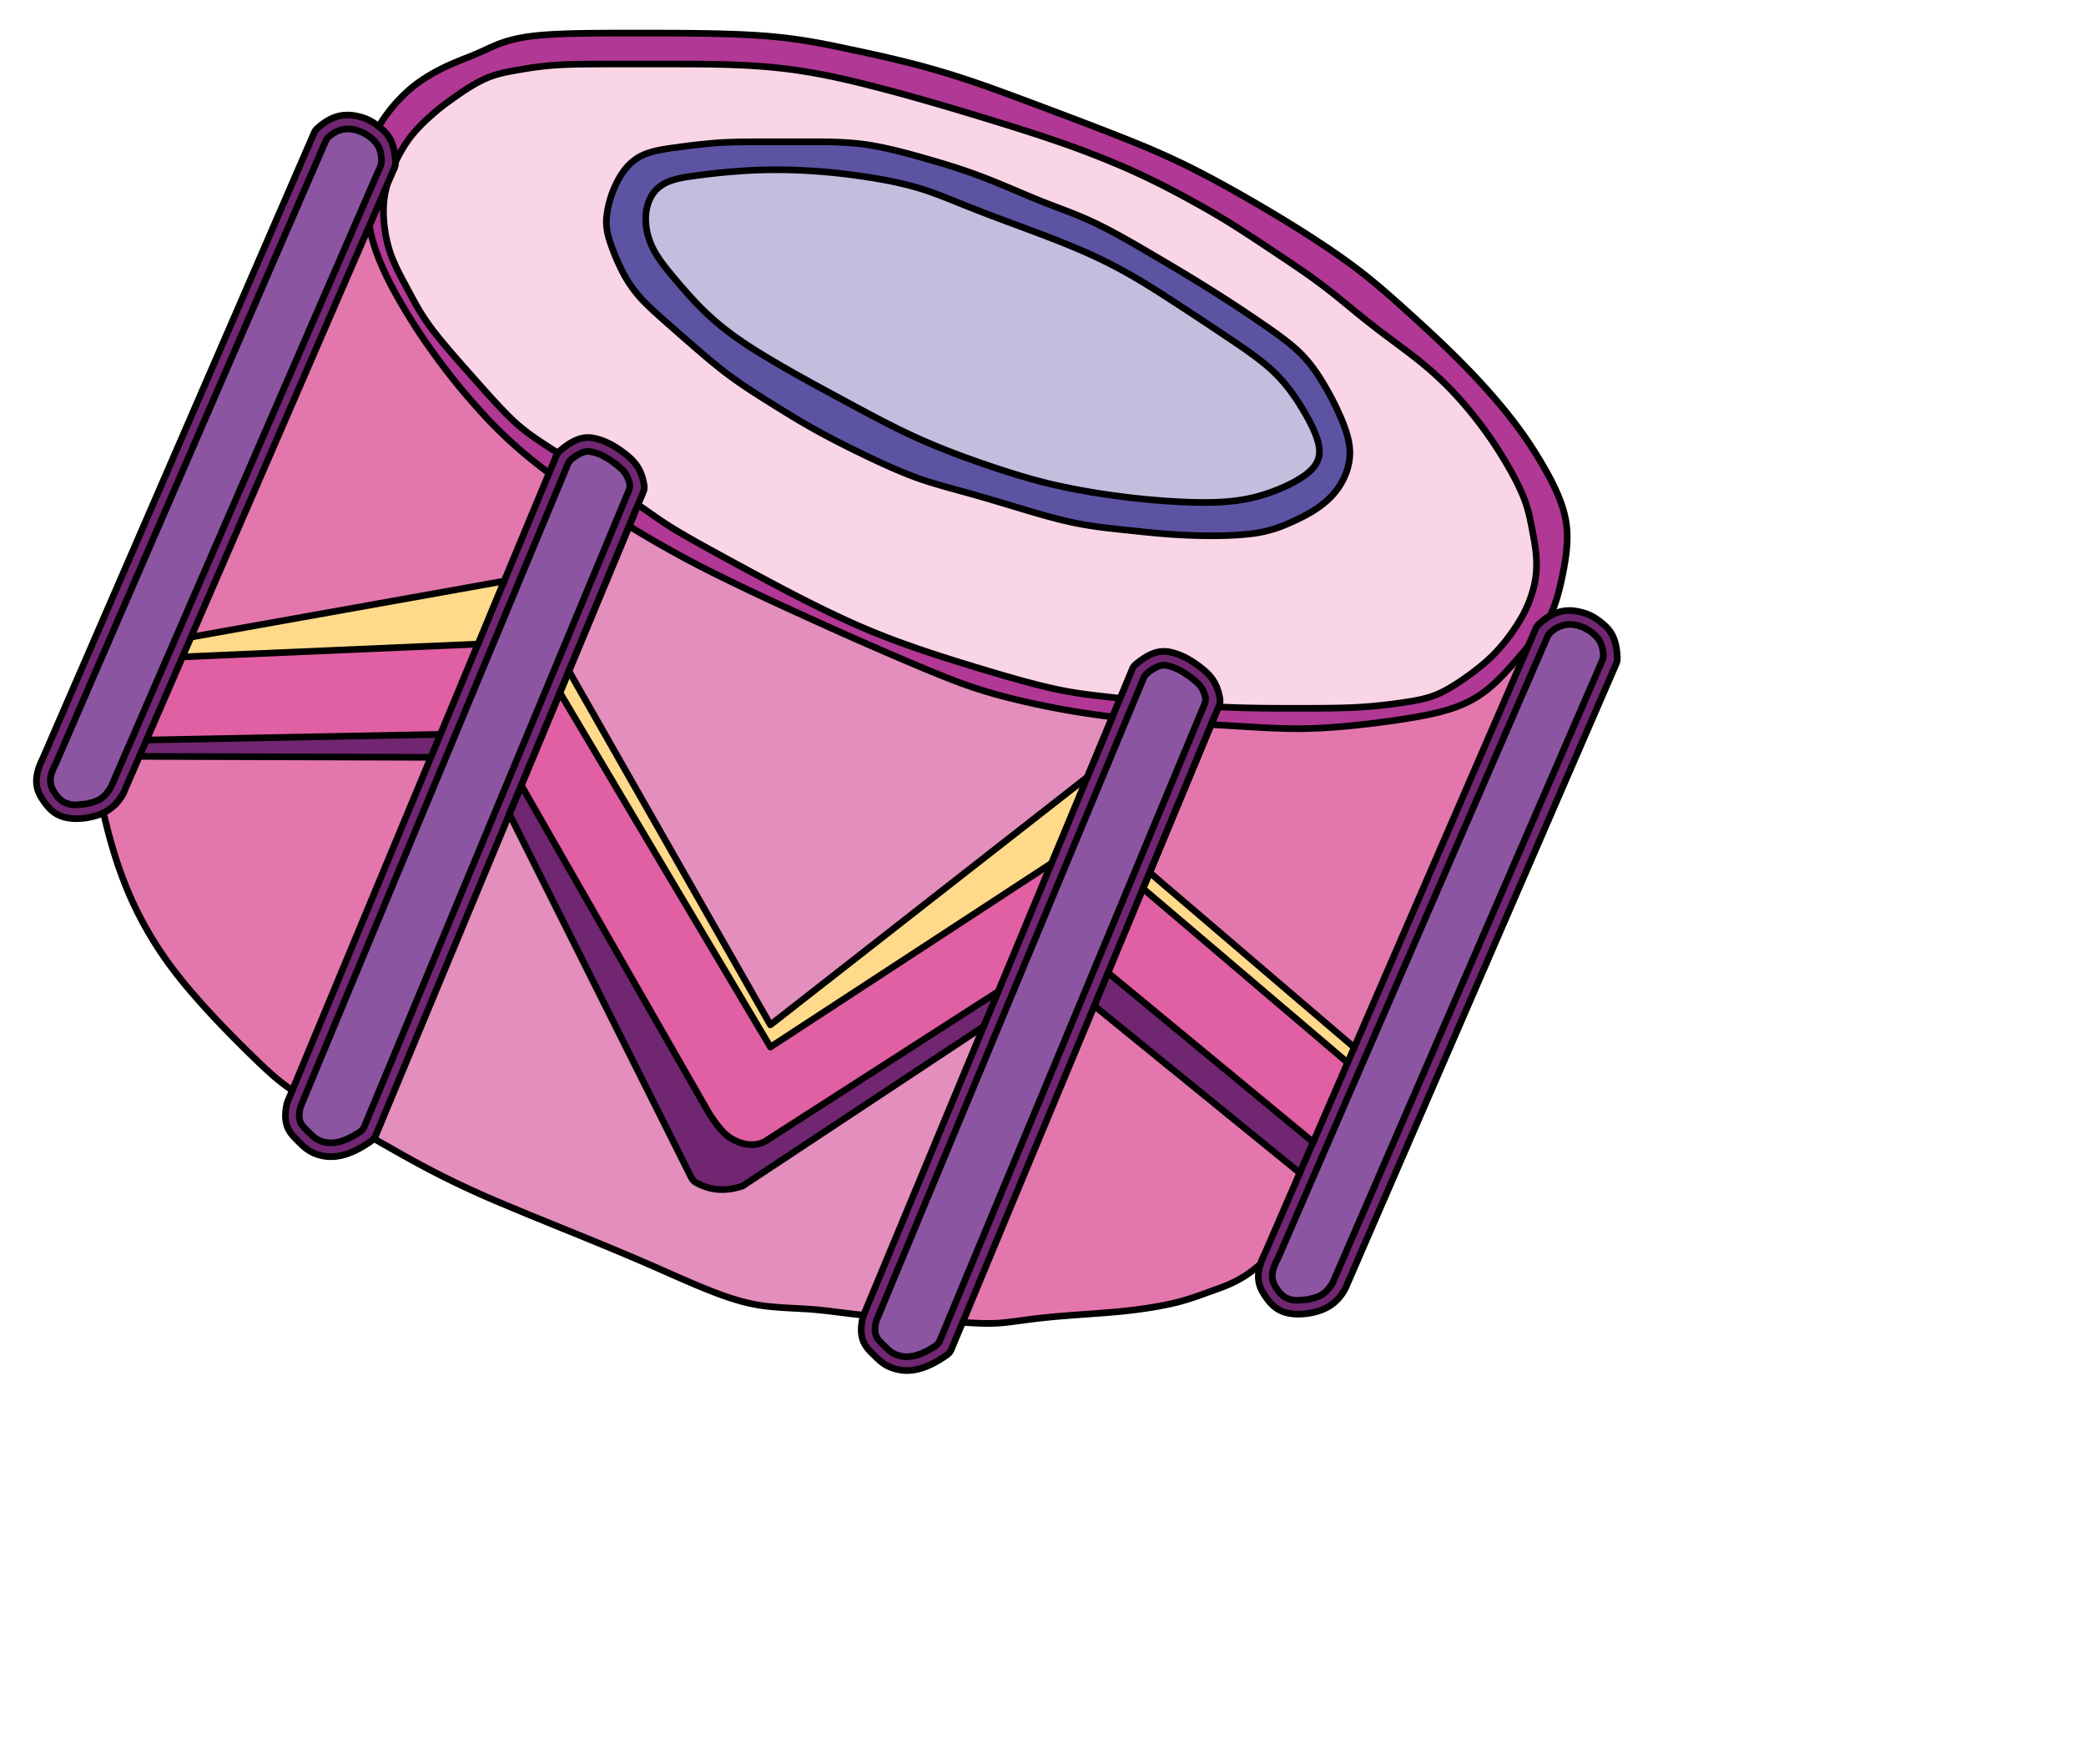 <svg width="123" height="104" viewBox="-1 -1 123 104" xmlns="http://www.w3.org/2000/svg"><path fill="#E476AE" d="M89.1 37.117c-3.416 7.877-6.83 15.762-10.245 23.639h-.007L66.794 50.448c1.208-2.905 2.416-5.817 3.624-8.729h.008c.146.007.278.014.419.028 1.857.104 3.275.217 4.637.217 1.368 0 2.674-.112 4.099-.273 1.417-.167 2.947-.384 4.092-.656 1.145-.273 1.906-.6 2.563-1.04.656-.434 1.201-.978 1.746-1.579.384-.426.768-.872 1.117-1.299z"/><path fill="#FFDA8A" d="M66.794 50.45l12.054 10.307c-.126.3-.259.6-.385.9L66.396 51.392l.398-.943z"/><path fill="#E15FA3" d="M78.463 61.657c-.677 1.564-1.354 3.121-2.032 4.686l-12.095-9.987c.684-1.655 1.377-3.31 2.06-4.965l12.067 10.266z"/><path fill="#C4BDDE" d="M76.794 25.476c.056.656-.273 1.096-.761 1.48-.496.377-1.152.706-1.857.978a9.525 9.525 0 0 1-2.403.6c-.928.112-2.018.112-3.163.056a43.169 43.169 0 0 1-3.604-.328 40.684 40.684 0 0 1-3.764-.656c-1.2-.273-2.297-.6-3.603-1.034-1.313-.44-2.841-.984-4.316-1.64-1.473-.65-2.89-1.418-4.308-2.18-1.418-.768-2.843-1.529-4.149-2.297-1.312-.761-2.514-1.523-3.491-2.347-.985-.817-1.753-1.69-2.403-2.45-.656-.769-1.2-1.425-1.529-2.13-.328-.713-.44-1.474-.328-2.13.112-.657.433-1.202.985-1.53.544-.328 1.305-.433 2.178-.545a39.556 39.556 0 0 1 2.898-.272 30.933 30.933 0 0 1 3.22 0c1.09.056 2.179.16 3.324.328 1.152.16 2.353.384 3.443.706 1.09.328 2.074.768 3.331 1.257 1.25.495 2.78 1.04 4.197 1.585 1.425.544 2.731 1.09 3.988 1.746 1.257.656 2.459 1.417 3.548 2.13 1.09.705 2.074 1.361 3.058 2.018.978.656 1.963 1.313 2.724 2.018.768.712 1.313 1.473 1.801 2.29.496.825.929 1.698.984 2.347z"/><path fill="#702671" d="M76.431 66.343c-.265.607-.53 1.208-.789 1.815l-12.116-9.853c.265-.65.538-1.299.81-1.948l12.095 9.986z"/><path fill="#8C55A2" d="M74.33 73.25c5.3-12.229 10.6-24.457 15.907-36.692a.787.787 0 0 1 .223-.3 1.8 1.8 0 0 1 .608-.356 1.56 1.56 0 0 1 .51-.084c.3 0 .593.084.865.217.266.132.51.307.706.523.104.12.195.252.25.399.091.195.12.405.14.621a.802.802 0 0 1-.07.384c-5.293 12.221-10.586 24.442-15.88 36.656-.19.329-.44.628-.775.79-.147.07-.314.11-.468.153-.09.028-.174.05-.265.063-.056.007-.119.007-.175.015-.16.014-.306.035-.46.027a1.387 1.387 0 0 1-.692-.188 1.642 1.642 0 0 1-.475-.503 1.534 1.534 0 0 1-.216-.426 1.227 1.227 0 0 1-.015-.594 2.36 2.36 0 0 1 .258-.663c0-.007.007-.015.007-.021.01-.008.01-.014.016-.022z"/><path fill="#702671" d="M78.855 60.756c3.415-7.877 6.83-15.762 10.244-23.639.154-.349.307-.698.454-1.047a.847.847 0 0 1 .196-.273c.09-.084.174-.153.258-.223l.23-.168c.056-.035.111-.063.16-.09a2.232 2.232 0 0 1 1.627-.266c.608.112 1.006.335 1.439.691.413.336.859.79.9 2.04a.732.732 0 0 1-.062.349c-5.328 12.283-10.65 24.567-15.978 36.851-.489.894-1.145 1.215-1.802 1.382-.655.16-1.312.16-1.801 0-.49-.167-.817-.488-1.146-.984-.272-.405-.544-.929-.251-1.858a4.46 4.46 0 0 1 .251-.6c.692-1.585 1.376-3.178 2.067-4.763.259-.607.524-1.207.79-1.815.677-1.565 1.354-3.122 2.032-4.686.125-.3.258-.6.384-.901h.008zm11.382-24.198C84.93 48.793 79.63 61.021 74.33 73.25c-.007.008-.007.015-.014.021 0 .007-.007.015-.007.021-.112.21-.217.433-.259.663a1.21 1.21 0 0 0 .015.594c.042.147.126.293.216.426.126.195.28.377.475.503.203.126.448.181.692.188.154.008.3-.014.46-.027.056-.008.12-.008.175-.015.09-.014.175-.034.265-.062.154-.043.322-.084.468-.154.336-.16.587-.46.776-.79a159681.08 159681.08 0 0 0 15.88-36.656.81.81 0 0 0 .07-.384c-.021-.216-.05-.426-.14-.621a1.336 1.336 0 0 0-.25-.398 2.377 2.377 0 0 0-.707-.524 1.985 1.985 0 0 0-.865-.216c-.175 0-.35.027-.51.083-.223.07-.426.203-.607.356a.791.791 0 0 0-.225.301z"/><path fill="#8C55A2" d="M53.435 78.76a2.607 2.607 0 0 1-.684.21 1.686 1.686 0 0 1-1.076-.175 1.703 1.703 0 0 1-.341-.252c-.064-.056-.12-.119-.175-.174a3.363 3.363 0 0 1-.223-.223 1.134 1.134 0 0 1-.252-.33.934.934 0 0 1-.084-.46c0-.16.028-.32.071-.481 5.245-12.62 10.495-25.238 15.748-37.864a.806.806 0 0 1 .244-.328 2.23 2.23 0 0 1 .482-.321c.126-.07.258-.12.398-.133.11-.014.223.007.334.028.273.063.531.174.769.307.273.154.523.335.768.538.12.098.245.202.343.328.132.16.222.356.285.559a.753.753 0 0 1-.027.551L54.428 78.02a.752.752 0 0 1-.307.363 5.266 5.266 0 0 1-.686.377z"/><path fill="#E38EBC" d="M64.462 41.252c.042.007.076.014.125.02-.488 1.18-.984 2.368-1.473 3.548L44.426 59.429l-11.878-20.86c1.18-2.849 2.367-5.698 3.554-8.547a63.642 63.642 0 0 0 4.12 2.332c1.697.873 3.772 1.858 6.174 2.947a243.426 243.426 0 0 0 7.095 3.115c1.962.817 3.163 1.257 4.853 1.69 1.697.44 3.876.873 6.118 1.146z"/><path fill="#E476AE" d="M57.946 77.007c-.656.048-1.25.02-2.185-.036 2.583-6.221 5.174-12.443 7.765-18.666l12.116 9.853c-.691 1.586-1.376 3.178-2.067 4.763-.112.217-.19.42-.251.6-1.062.971-2.04 1.299-2.808 1.572-.76.272-1.306.489-2.13.698-.817.203-1.906.391-3.275.53-1.362.133-2.996.217-4.253.343-1.257.12-2.13.287-2.912.343z"/><path fill="#E38EBC" d="M56.997 59.527c-2.36 5.671-4.714 11.348-7.082 17.019-1.194-.126-2.039-.258-2.94-.335-1.02-.084-2.109-.084-3.15-.245-1.033-.16-2.017-.488-3.107-.928-1.096-.433-2.29-.985-3.547-1.53-1.257-.544-2.57-1.09-4.044-1.69-1.473-.6-3.107-1.257-4.525-1.857a55.228 55.228 0 0 1-3.84-1.774c-1.174-.6-2.361-1.277-3.723-2.053a.611.611 0 0 0 .119-.195L29.035 47l10.713 21.404a.772.772 0 0 0 .335.35v-.008c.908.503 1.809.481 2.71.182l14.204-9.4z"/><path fill="#702671" d="M50.6 77.356a.942.942 0 0 0 .084.46c.055.127.153.23.251.33.07.075.147.153.223.222.056.056.112.119.175.175.104.098.217.182.342.25.32.182.713.231 1.075.175a2.59 2.59 0 0 0 .684-.209 4.96 4.96 0 0 0 .684-.377.745.745 0 0 0 .307-.364L70.012 40.54a.753.753 0 0 0 .027-.552 1.643 1.643 0 0 0-.285-.558 2.199 2.199 0 0 0-.342-.329 5.244 5.244 0 0 0-.77-.537 2.947 2.947 0 0 0-.767-.308c-.112-.02-.224-.041-.335-.028-.14.014-.273.063-.398.133a2.23 2.23 0 0 0-.482.321.812.812 0 0 0-.244.329c-5.252 12.626-10.503 25.245-15.748 37.863-.04.162-.068.322-.068.483zm4.218 1.543c-1.41.999-2.34.992-2.968.83-.656-.16-.977-.488-1.39-.9-.412-.405-.9-.901-.572-2.207a.335.335 0 0 0 .028-.076c2.367-5.67 4.72-11.348 7.081-17.019.287-.684.573-1.375.86-2.06l3.142-7.563 2.115-5.084 1.48-3.547c.147-.37.301-.733.454-1.103l.713-1.711a.723.723 0 0 1 .23-.308c.992-.824 1.614-.817 2.179-.663.6.16 1.146.489 1.67.9.475.378.935.832 1.09 1.81a.788.788 0 0 1-.057.44.1.1 0 0 0-.014.041c-.07.168-.146.343-.217.51-.077.175-.147.35-.223.53l-4.023 9.673c-.683 1.655-1.376 3.31-2.06 4.965-.272.65-.544 1.299-.81 1.948-2.59 6.223-5.182 12.445-7.765 18.666-.223.524-.44 1.048-.656 1.572a.759.759 0 0 1-.287.356z"/><path fill="#FFDA8A" d="M44.426 60.735L32.017 39.848c.175-.426.35-.852.53-1.278l11.88 20.859 18.687-14.61c-.705 1.698-1.41 3.388-2.115 5.085l-16.573 10.83z"/><path fill="#E15FA3" d="M42.297 66.224c-.49-.245-.817-.573-1.474-1.557L29.74 45.309v-.007c.762-1.823 1.516-3.639 2.277-5.454l12.41 20.887 16.571-10.831-3.142 7.563-13.758 8.84c-.65.329-1.306.161-1.801-.083z"/><path fill="#B13894" d="M41.808 31.922c1.2.649 2.402 1.305 3.876 2.074 1.473.76 3.219 1.634 5.132 2.402 1.906.761 3.98 1.417 5.782 1.962 1.802.545 3.332.985 4.588 1.257 1.256.273 2.235.377 3.765.545.035 0 .062.007.097.007-.153.37-.307.733-.454 1.103h-.007l-.125-.02a48.634 48.634 0 0 1-6.118-1.145c-1.69-.433-2.891-.873-4.853-1.69a243.426 243.426 0 0 1-7.095-3.115c-2.402-1.09-4.477-2.074-6.173-2.947a63.642 63.642 0 0 1-4.12-2.332c.146-.363.3-.734.446-1.104.028-.056.05-.104.07-.16.74.51 1.23.873 1.914 1.306.872.544 2.074 1.2 3.275 1.857z"/><path fill="#5D53A3" d="M49.72 9.38a35.196 35.196 0 0 0-3.324-.329 30.933 30.933 0 0 0-3.22 0 39.52 39.52 0 0 0-2.898.272c-.873.112-1.634.217-2.178.545-.552.328-.873.873-.985 1.53-.112.656 0 1.417.328 2.13.328.705.873 1.361 1.53 2.13.649.76 1.417 1.633 2.402 2.45.977.824 2.179 1.586 3.491 2.347 1.306.768 2.73 1.53 4.149 2.297 1.417.762 2.835 1.53 4.308 2.18 1.474.656 3.003 1.2 4.316 1.64 1.306.433 2.402.761 3.603 1.034 1.202.272 2.507.496 3.764.656 1.258.168 2.46.273 3.604.328 1.146.056 2.235.056 3.163-.055a9.517 9.517 0 0 0 2.403-.601c.705-.272 1.36-.6 1.857-.978.488-.384.817-.824.761-1.48-.055-.65-.488-1.523-.984-2.347-.49-.817-1.034-1.578-1.802-2.29-.761-.705-1.746-1.362-2.723-2.018-.985-.657-1.97-1.313-3.06-2.018-1.089-.713-2.29-1.474-3.547-2.13-1.257-.657-2.563-1.202-3.987-1.746-1.418-.545-2.947-1.09-4.197-1.585-1.257-.49-2.242-.93-3.332-1.257-1.089-.322-2.29-.545-3.442-.706zm-5.622-2.02h2.73c.985 0 2.075 0 3.22.16 1.146.168 2.347.49 3.5.818 1.145.328 2.233.656 3.38 1.096 1.145.433 2.345.978 3.442 1.418 1.09.433 2.074.76 3.22 1.306 1.145.551 2.45 1.312 3.651 2.025a112.23 112.23 0 0 1 3.332 2.018 88.253 88.253 0 0 1 2.891 1.906c.873.601 1.641 1.146 2.242 1.746.6.6 1.033 1.257 1.417 1.914.384.656.713 1.313.985 1.962.272.656.488 1.313.488 1.97 0 .656-.216 1.305-.544 1.85-.329.552-.769.985-1.313 1.369-.544.384-1.202.705-1.857.984a7.529 7.529 0 0 1-2.347.594c-1.033.112-2.45.112-3.651.056a49.75 49.75 0 0 1-3.22-.273c-1.04-.104-2.13-.216-3.219-.433-1.096-.223-2.186-.544-3.275-.872-1.096-.329-2.185-.657-3.17-.93-.978-.272-1.85-.495-2.78-.816-.928-.329-1.912-.768-2.946-1.257a59.094 59.094 0 0 1-3.115-1.586 58.806 58.806 0 0 1-2.73-1.634c-.873-.544-1.746-1.096-2.675-1.801-.929-.713-1.907-1.586-2.78-2.347-.872-.768-1.64-1.424-2.185-2.018a7.182 7.182 0 0 1-1.145-1.697 12.933 12.933 0 0 1-.657-1.578c-.16-.496-.272-.929-.216-1.53.055-.6.272-1.368.6-2.018.328-.656.761-1.2 1.362-1.53.6-.327 1.369-.439 2.186-.544.817-.112 1.69-.223 2.563-.28.87-.048 1.743-.048 2.616-.048z"/><path fill="#8C55A2" d="M33.19 25.748c.126-.063.266-.119.405-.132.105-.007.224.007.329.034.279.056.53.168.775.308.272.146.523.335.76.53.127.105.245.21.35.336.133.167.223.363.286.572a.754.754 0 0 1-.028.552c-5.188 12.48-10.384 24.966-15.573 37.445a.76.76 0 0 1-.307.37 4.72 4.72 0 0 1-.698.384 2.713 2.713 0 0 1-.691.217c-.364.056-.748 0-1.069-.174a1.837 1.837 0 0 1-.35-.259 3.111 3.111 0 0 0-.174-.167c-.07-.076-.146-.147-.223-.224a1.327 1.327 0 0 1-.252-.334c-.062-.14-.083-.3-.083-.461.007-.16.035-.314.07-.475 5.251-12.633 10.51-25.259 15.76-37.892a.853.853 0 0 1 .26-.335c.139-.106.293-.21.453-.295z"/><path fill="#F9D5E6" d="M41.48 7.41c-.873.056-1.746.167-2.563.28-.817.104-1.586.216-2.186.544-.6.328-1.034.873-1.362 1.53-.328.649-.545 1.417-.6 2.017-.056.601.055 1.034.216 1.53.168.489.384 1.033.656 1.578a7.2 7.2 0 0 0 1.146 1.697c.544.594 1.313 1.25 2.185 2.018.873.761 1.851 1.634 2.78 2.347.929.705 1.802 1.257 2.674 1.801.873.545 1.746 1.09 2.731 1.634.985.545 2.074 1.09 3.115 1.586 1.033.489 2.018.928 2.947 1.257.928.32 1.801.544 2.779.817.985.272 2.074.6 3.17.929 1.09.328 2.18.649 3.275.872 1.09.217 2.179.329 3.22.433 1.033.112 2.017.217 3.219.273 1.2.056 2.618.056 3.651-.056a7.524 7.524 0 0 0 2.347-.594c.655-.279 1.312-.6 1.857-.984.544-.384.984-.817 1.313-1.37.328-.544.544-1.193.544-1.85 0-.656-.216-1.313-.488-1.969a16.73 16.73 0 0 0-.985-1.962c-.384-.657-.817-1.313-1.417-1.914-.6-.6-1.37-1.145-2.242-1.746-.873-.6-1.85-1.25-2.891-1.906a111.334 111.334 0 0 0-3.332-2.018c-1.201-.713-2.507-1.474-3.652-2.025-1.145-.545-2.13-.873-3.219-1.306-1.096-.44-2.297-.985-3.443-1.418-1.146-.44-2.234-.768-3.38-1.096-1.152-.329-2.353-.65-3.499-.817-1.145-.161-2.235-.161-3.22-.161h-2.73c-.873 0-1.744 0-2.616.049zm-9.45 18.157a.777.777 0 0 0-.23.307c.027-.056.055-.112.09-.168-.007 0-.007-.007-.014-.007-1.2-.768-1.857-1.2-2.57-1.857-.705-.657-1.473-1.53-2.346-2.507-.873-.985-1.85-2.081-2.507-2.954-.656-.873-.985-1.523-1.369-2.235-.377-.712-.817-1.473-1.09-2.29a7.913 7.913 0 0 1-.383-2.403c0-.58.077-1.047.216-1.564 0-.007.007-.014.007-.021.14-.321.28-.635.42-.957a.713.713 0 0 0 .062-.342v-.007c.175-.377.377-.747.608-1.096.433-.657.984-1.201 1.473-1.634.489-.44.929-.769 1.474-1.146.544-.384 1.2-.824 1.857-1.096.65-.272 1.306-.377 1.963-.489a19.117 19.117 0 0 1 2.241-.272c.922-.056 2.123-.056 3.22-.056h3.275c1.194 0 2.619 0 3.98.056 1.369.056 2.675.16 4.037.384 1.368.216 2.786.545 4.26.929 1.473.377 3.002.817 4.476 1.25 1.473.44 2.891.873 4.091 1.257a80.87 80.87 0 0 1 3.22 1.09c1.04.383 2.13.823 3.114 1.256.978.44 1.858.873 2.78 1.362.929.496 1.912 1.04 2.897 1.64a97.96 97.96 0 0 1 2.947 1.914c.978.65 1.963 1.306 2.892 2.019.929.705 1.802 1.473 2.786 2.234.977.768 2.074 1.53 2.996 2.29a19.68 19.68 0 0 1 2.402 2.347 23.53 23.53 0 0 1 1.97 2.626c.599.929 1.144 1.906 1.472 2.675.329.76.433 1.305.545 1.85.104.545.217 1.097.273 1.641.055.545.055 1.09-.056 1.69a6.885 6.885 0 0 1-.706 1.97 11.01 11.01 0 0 1-1.48 2.074c-.545.593-1.09 1.033-1.69 1.473-.6.433-1.258.873-1.906 1.145-.657.273-1.313.378-2.075.49-.768.111-1.641.216-2.674.272-1.04.055-2.242.055-3.66.055-1.305 0-2.793 0-4.462-.083 0-.014.007-.028.014-.042a.788.788 0 0 0 .056-.44c-.154-.978-.615-1.432-1.09-1.809-.523-.412-1.068-.74-1.67-.9-.565-.154-1.186-.161-2.178.663a.723.723 0 0 0-.23.307l-.713 1.71c-.035 0-.063-.006-.097-.006-1.53-.168-2.508-.272-3.765-.545-1.257-.272-2.787-.712-4.588-1.257-1.801-.545-3.876-1.201-5.782-1.962-1.913-.768-3.66-1.641-5.133-2.402-1.473-.769-2.674-1.425-3.875-2.074-1.202-.657-2.403-1.313-3.276-1.858-.684-.433-1.173-.796-1.913-1.306.098-.237.203-.482.3-.72a.731.731 0 0 0 .056-.44c-.147-.984-.607-1.438-1.09-1.822-.516-.405-1.06-.733-1.661-.894-.57-.16-1.192-.167-2.191.685z"/><path fill="#702671" d="M56.997 59.527l-14.205 9.4c-.9.3-1.801.321-2.71-.181v.007a.772.772 0 0 1-.334-.35L29.035 47c.196-.468.384-.928.58-1.389.042-.098.084-.202.125-.3l11.083 19.357c.657.985.985 1.314 1.474 1.558.495.244 1.152.412 1.801.083l13.758-8.84c-.287.684-.573 1.374-.86 2.06z"/><path fill="#E15FA3" d="M27.178 36.978c-.734 1.774-1.474 3.548-2.207 5.322h-.007l-17.326.334c.705-1.634 1.418-3.268 2.123-4.902l17.417-.754z"/><path fill="#B13894" d="M55.18 5.392a133.819 133.819 0 0 0-4.475-1.25c-1.474-.384-2.892-.712-4.26-.928-1.362-.224-2.668-.329-4.037-.385-1.361-.055-2.786-.055-3.98-.055h-3.275c-1.097 0-2.298 0-3.22.055-.929.056-1.585.161-2.241.273-.657.112-1.313.216-1.963.489-.656.272-1.313.712-1.857 1.096-.545.377-.985.705-1.474 1.145-.489.433-1.04.978-1.473 1.634-.23.35-.433.72-.608 1.097-.042-1.25-.489-1.704-.9-2.04-.029-.02-.05-.041-.078-.062a5.74 5.74 0 0 1 .329-.524 9.2 9.2 0 0 1 1.585-1.746c.656-.544 1.418-.977 2.13-1.306.705-.328 1.362-.544 2.032-.852.67-.3 1.362-.691 2.828-.887 1.46-.195 3.708-.195 6.188-.195 2.479 0 5.202 0 7.283.14 2.081.14 3.527.419 5.23.782 1.705.356 3.675.789 5.525 1.34 1.857.545 3.603 1.202 5.349 1.851 1.746.657 3.499 1.313 5.02 1.914 1.53.6 2.842 1.145 4.372 1.906 1.53.768 3.275 1.753 4.91 2.73 1.64.985 3.163 1.97 4.364 2.843 1.202.873 2.074 1.634 3.115 2.563 1.033.928 2.234 2.018 3.38 3.163 1.152 1.152 2.242 2.347 3.17 3.548a23.874 23.874 0 0 1 2.235 3.443c.544 1.033.873 1.906.984 2.779.105.873 0 1.746-.167 2.619-.16.88-.377 1.752-.65 2.402-.048.119-.104.23-.154.342-.049.028-.104.056-.16.09a2.313 2.313 0 0 0-.23.169c-.084.07-.168.14-.258.223a.847.847 0 0 0-.196.272c-.147.35-.3.699-.454 1.048-.349.426-.733.873-1.117 1.299-.545.6-1.09 1.145-1.746 1.578-.656.44-1.418.768-2.563 1.04-1.145.273-2.675.49-4.092.657-1.425.16-2.73.272-4.1.272-1.36 0-2.778-.111-4.636-.216-.14-.015-.273-.021-.42-.028.07-.175.147-.356.217-.53.07-.168.147-.343.217-.51 1.67.083 3.157.083 4.463.083 1.417 0 2.618 0 3.659-.056a29.132 29.132 0 0 0 2.675-.272c.76-.112 1.416-.217 2.074-.489.65-.272 1.306-.712 1.905-1.145.601-.44 1.146-.88 1.69-1.474a11.01 11.01 0 0 0 1.48-2.074 6.885 6.885 0 0 0 .707-1.969c.11-.6.11-1.145.056-1.69-.056-.545-.168-1.096-.273-1.641-.112-.545-.217-1.09-.545-1.85-.328-.769-.873-1.747-1.473-2.675a23.616 23.616 0 0 0-1.97-2.626 19.731 19.731 0 0 0-2.4-2.346c-.923-.762-2.02-1.523-2.997-2.291-.984-.761-1.857-1.53-2.786-2.235-.929-.712-1.913-1.368-2.892-2.018A93.93 93.93 0 0 0 71.285 12a58.085 58.085 0 0 0-2.897-1.641 46.64 46.64 0 0 0-2.78-1.362 56.776 56.776 0 0 0-3.114-1.257 81.253 81.253 0 0 0-3.22-1.09 227.59 227.59 0 0 0-4.093-1.257zM31.8 25.875c-.14.342-.279.684-.425 1.02a11.91 11.91 0 0 1-.643-.49 25.954 25.954 0 0 1-3.547-3.324 37.74 37.74 0 0 1-2.675-3.33 34.124 34.124 0 0 1-2.186-3.444c-.6-1.089-1.04-2.074-1.313-2.995a8.925 8.925 0 0 1-.23-1c.349-.802.698-1.612 1.047-2.422a5.66 5.66 0 0 0-.216 1.564c0 .705.112 1.578.384 2.402.272.817.712 1.578 1.09 2.29.383.713.712 1.363 1.368 2.235.656.873 1.634 1.97 2.507 2.954.873.978 1.641 1.851 2.346 2.507.713.657 1.37 1.09 2.57 1.858.007 0 .007.007.014.007a1.61 1.61 0 0 0-.09.168z"/><path fill="#E476AE" d="M10.264 36.565c3.505-8.086 7.011-16.173 10.517-24.253.056.328.132.664.23.999.273.922.713 1.906 1.313 2.996a34.124 34.124 0 0 0 2.186 3.442 37.74 37.74 0 0 0 2.675 3.332 25.954 25.954 0 0 0 3.547 3.324c.203.167.42.328.643.488-.88 2.123-1.767 4.246-2.647 6.37l-18.464 3.302z"/><path fill="#702671" d="M16.514 66.224c-.412-.412-.9-.901-.58-2.214.098-.237.203-.482.3-.72 2.724-6.543 5.448-13.093 8.171-19.636.189-.454.377-.901.559-1.354h.007c.733-1.774 1.473-3.548 2.207-5.322h.007c.516-1.236 1.026-2.479 1.543-3.715.88-2.123 1.767-4.246 2.647-6.369.146-.335.286-.677.426-1.02a.777.777 0 0 1 .23-.307c.999-.852 1.62-.845 2.193-.684.6.16 1.145.489 1.662.894.482.384.943.838 1.09 1.823a.731.731 0 0 1-.057.44c-.097.237-.202.481-.3.719a1.598 1.598 0 0 1-.07.16c-1.334 3.213-2.667 6.425-4.008 9.637v.007c-.175.426-.35.852-.53 1.278-.755 1.823-1.516 3.638-2.27 5.461v.007l-.126.301c-.196.46-.384.921-.58 1.382V47l-7.877 18.94a.611.611 0 0 1-.119.195 1.227 1.227 0 0 1-.167.153c-1.418.999-2.34.992-2.968.838-.657-.168-.985-.49-1.39-.901zm17.081-40.608c-.14.013-.279.07-.405.132-.16.084-.314.189-.454.294a.853.853 0 0 0-.258.335c-5.252 12.633-10.51 25.259-15.762 37.891-.034.16-.062.315-.07.475 0 .161.022.322.084.461.063.126.154.238.252.335.077.077.153.147.223.223.063.056.119.112.175.168.105.098.223.188.35.258.32.175.704.23 1.068.175.237-.035.467-.119.69-.217.238-.104.476-.238.7-.384a.763.763 0 0 0 .306-.37c5.19-12.48 10.385-24.966 15.573-37.445a.754.754 0 0 0 .028-.552 1.698 1.698 0 0 0-.286-.573 2.642 2.642 0 0 0-.35-.335 4.79 4.79 0 0 0-.76-.53 2.57 2.57 0 0 0-.775-.308 1.094 1.094 0 0 0-.329-.033z"/><path fill="#FFDA8A" d="M10.264 36.565l18.464-3.303c-.517 1.236-1.027 2.48-1.543 3.715h-.007l-17.417.755.503-1.167z"/><path fill="#702671" d="M24.405 43.654L7.22 43.598l.42-.964 17.325-.334c-.182.453-.37.9-.559 1.354z"/><path fill="#E476AE" d="M5.103 46.922a2.43 2.43 0 0 0 .629-.432c.049-.043.097-.091.146-.147v-.008c.07-.076.14-.16.203-.25.007-.007.007-.015.014-.021.063-.091.125-.189.181-.294.315-.726.629-1.445.943-2.172l17.186.056-8.17 19.638c-.755-.517-1.25-.957-2.053-1.725-.971-.936-2.396-2.354-3.59-3.723-1.201-1.361-2.186-2.674-3.087-4.308-.9-1.641-1.718-3.604-2.402-6.614z"/><path fill="#8C55A2" d="M19.021 6.684c.16-.056.335-.084.51-.077.3 0 .593.084.866.217.265.126.51.3.705.524.105.118.196.251.258.39.091.217.12.455.133.7a.863.863 0 0 1-.063.37c-5.3 12.2-10.594 24.4-15.887 36.6-.188.321-.44.628-.775.781a2.07 2.07 0 0 1-.468.16c-.09.022-.175.043-.265.057a1.47 1.47 0 0 1-.175.014c-.154.014-.307.035-.46.035a1.408 1.408 0 0 1-.692-.195c-.196-.119-.35-.307-.475-.503a1.644 1.644 0 0 1-.217-.426 1.19 1.19 0 0 1-.013-.587c.048-.237.153-.454.258-.67 0-.008.007-.008.007-.015.007-.007.007-.014.014-.02 5.3-12.236 10.6-24.463 15.908-36.691a.812.812 0 0 1 .223-.308c.189-.147.385-.28.608-.356z"/><path fill="#702671" d="M19.53 6.607a1.391 1.391 0 0 0-.509.077c-.223.076-.419.21-.608.356a.812.812 0 0 0-.223.307A56337.341 56337.341 0 0 0 2.282 44.038c-.007.007-.007.014-.014.02 0 .008-.007.008-.007.015-.105.217-.21.433-.258.67a1.19 1.19 0 0 0 .013.587c.05.154.126.294.217.426.126.195.28.384.475.503.202.126.447.189.691.196.154 0 .307-.021.461-.036.056 0 .119-.007.175-.014.09-.015.174-.035.265-.056.16-.042.321-.084.468-.16.335-.154.587-.46.775-.782 5.293-12.2 10.587-24.4 15.887-36.6a.863.863 0 0 0 .063-.37c-.014-.245-.042-.482-.133-.699a1.583 1.583 0 0 0-.258-.391 2.164 2.164 0 0 0-.705-.524 1.985 1.985 0 0 0-.866-.216zm-1.829-.028c.929-.86 1.704-.852 2.284-.747.565.104.95.314 1.354.628.028.021.05.042.077.063.412.335.86.79.901 2.04v.006a.713.713 0 0 1-.063.342l-.419.957c0 .007-.007.014-.007.021-.349.81-.698 1.62-1.047 2.423-3.506 8.08-7.012 16.167-10.517 24.253l-.503 1.167C9.056 39.366 8.343 41 7.638 42.634l-.419.964c-.314.726-.628 1.445-.943 2.172a2.986 2.986 0 0 1-.181.293c-.007.007-.007.015-.014.02a2.243 2.243 0 0 1-.203.251v.008l-.146.147a2.413 2.413 0 0 1-.629.433 2.705 2.705 0 0 1-.628.223c-.657.167-1.306.167-1.802 0-.489-.16-.817-.489-1.145-.977-.329-.496-.657-1.146 0-2.46C6.856 31.426 12.184 19.142 17.513 6.852a.745.745 0 0 1 .188-.272z"/><g fill="none" stroke="#000" stroke-width=".392" stroke-linecap="round" stroke-linejoin="round"><path d="M21.04 66.134c1.36.775 2.548 1.452 3.721 2.052a55.228 55.228 0 0 0 3.841 1.774c1.418.6 3.052 1.258 4.525 1.858 1.474.6 2.787 1.145 4.044 1.69 1.257.544 2.45 1.096 3.547 1.529 1.09.44 2.074.768 3.108.929 1.04.16 2.13.16 3.15.244.9.077 1.745.21 2.94.335M5.103 46.922c.684 3.01 1.502 4.973 2.402 6.614.901 1.634 1.886 2.947 3.087 4.308 1.194 1.37 2.619 2.787 3.59 3.723.803.768 1.298 1.207 2.053 1.725M55.76 76.971c.936.056 1.53.084 2.186.036.782-.056 1.655-.224 2.912-.342 1.257-.127 2.891-.21 4.253-.343 1.369-.14 2.46-.328 3.275-.53.824-.21 1.37-.426 2.13-.699.769-.273 1.746-.6 2.808-1.57M63.114 44.82l1.48-3.548m5.825.448l-4.023 9.671M29.615 45.61c-.196.46-.384.92-.58 1.389m7.067-16.976a4430.12 4430.12 0 0 0-3.554 8.547c-.182.426-.356.852-.531 1.278-.761 1.816-1.515 3.632-2.277 5.454M5.878 46.343a1.528 1.528 0 0 1-.146.147m.348-.406a2.215 2.215 0 0 1-.202.251m.398-.565a2.986 2.986 0 0 1-.181.293"/><path d="M70.419 41.72l-3.624 8.73-.398.942c-.684 1.655-1.376 3.31-2.06 4.965-.273.65-.544 1.299-.81 1.948-2.59 6.223-5.182 12.445-7.765 18.666-.224.524-.44 1.048-.657 1.572a.753.753 0 0 1-.286.356c-1.41.999-2.34.992-2.968.83-.656-.16-.977-.488-1.389-.9-.412-.405-.9-.901-.572-2.207a.335.335 0 0 0 .028-.076c2.367-5.67 4.72-11.348 7.08-17.019.287-.684.573-1.375.86-2.06L61 49.904l2.115-5.084c.49-1.179.985-2.367 1.474-3.547m6.053-.083c-.07.174-.147.355-.216.53m-5.378-1.551l.713-1.711a.723.723 0 0 1 .23-.307c.992-.824 1.614-.817 2.179-.664.6.16 1.146.49 1.67.901.475.377.935.831 1.09 1.809a.788.788 0 0 1-.057.44.1.1 0 0 0-.014.042m-41.119 4.63c-.041.098-.083.202-.125.3-.196.46-.384.922-.58 1.383m3.505-8.429c-.174.426-.348.852-.53 1.278-.754 1.823-1.515 3.638-2.27 5.461m6.81-16.383c-1.335 3.212-2.668 6.424-4.01 9.637m-.74-12.681a.777.777 0 0 1 .231-.308c.999-.852 1.62-.845 2.193-.684.6.16 1.145.489 1.662.894.482.384.943.838 1.09 1.823a.731.731 0 0 1-.057.44c-.097.237-.202.481-.3.719m-9.434 8.219c.516-1.236 1.026-2.479 1.543-3.715.88-2.123 1.767-4.246 2.647-6.369M24.97 42.3c.734-1.774 1.474-3.548 2.208-5.322m1.857 10.021l-7.877 18.939a.611.611 0 0 1-.119.195 1.227 1.227 0 0 1-.167.154c-1.418.998-2.34.991-2.968.838-.657-.168-.985-.49-1.39-.901-.412-.412-.9-.901-.58-2.214.098-.237.203-.482.3-.72 2.724-6.543 5.448-13.093 8.171-19.636.189-.454.377-.901.559-1.354m53.891 18.456c3.415-7.877 6.83-15.762 10.244-23.639"/><path d="M90.398 35.316a2.232 2.232 0 0 1 1.627-.265c.608.111 1.006.335 1.439.691.412.335.859.79.9 2.04a.732.732 0 0 1-.062.348c-5.329 12.284-10.65 24.568-15.978 36.852-.489.894-1.145 1.215-1.802 1.382-.656.16-1.313.16-1.802 0-.488-.167-.817-.488-1.145-.984-.272-.405-.545-.93-.251-1.858a4.46 4.46 0 0 1 .251-.6c.691-1.586 1.376-3.178 2.067-4.763.259-.607.524-1.207.79-1.816.677-1.564 1.354-3.121 2.031-4.686.126-.3.259-.6.385-.9m11.159-25.183l.23-.168M20.78 12.312c-3.505 8.08-7.01 16.167-10.516 24.253l-.503 1.167C9.056 39.366 8.343 41 7.638 42.634l-.419.964c-.314.726-.628 1.445-.943 2.172a2.986 2.986 0 0 1-.181.293c-.007.007-.007.015-.014.02a2.243 2.243 0 0 1-.203.251v.008l-.146.147a2.413 2.413 0 0 1-.629.433 2.705 2.705 0 0 1-.628.223c-.657.167-1.306.167-1.802 0-.489-.16-.817-.489-1.145-.977-.329-.496-.657-1.146 0-2.46C6.856 31.426 12.184 19.142 17.513 6.852a.736.736 0 0 1 .188-.273c.929-.859 1.704-.852 2.284-.747.565.105.95.314 1.354.628m43.255 34.812c.147-.37.301-.732.454-1.103-.035 0-.062-.007-.097-.007-1.53-.168-2.508-.272-3.765-.545-1.257-.272-2.786-.712-4.588-1.257-1.801-.545-3.876-1.201-5.782-1.962-1.913-.768-3.659-1.641-5.132-2.402-1.474-.769-2.675-1.425-3.876-2.074-1.201-.657-2.403-1.313-3.275-1.858-.685-.433-1.174-.796-1.914-1.306a1.598 1.598 0 0 1-.07.16c-.146.37-.3.74-.447 1.104a63.642 63.642 0 0 0 4.12 2.332c1.697.873 3.772 1.858 6.174 2.947a243.426 243.426 0 0 0 7.095 3.115c1.962.817 3.163 1.257 4.853 1.69a48.53 48.53 0 0 0 6.118 1.145c.042.007.076.014.125.02h.007v.001zM21.828 9.889c-.349.81-.698 1.62-1.047 2.423.056.328.132.664.23.999.273.922.713 1.906 1.313 2.996a34.124 34.124 0 0 0 2.186 3.442 37.74 37.74 0 0 0 2.675 3.332 25.954 25.954 0 0 0 3.547 3.324c.203.167.42.328.643.488.146-.335.286-.677.426-1.02.027-.055.055-.11.09-.167-.007 0-.007-.007-.014-.007-1.2-.768-1.857-1.2-2.57-1.857-.705-.657-1.473-1.53-2.346-2.507-.873-.985-1.85-2.081-2.507-2.954-.656-.873-.985-1.523-1.369-2.235-.377-.712-.817-1.473-1.09-2.29a7.913 7.913 0 0 1-.383-2.403c0-.579.077-1.047.216-1.564"/><path d="M22.317 8.563a8.46 8.46 0 0 1 .608-1.097c.433-.656.984-1.2 1.473-1.634.489-.44.929-.768 1.474-1.145.544-.384 1.2-.824 1.857-1.096.65-.273 1.306-.377 1.963-.49a19.117 19.117 0 0 1 2.241-.272c.922-.055 2.123-.055 3.22-.055h3.275c1.194 0 2.619 0 3.98.055 1.369.056 2.675.161 4.037.385 1.368.216 2.786.544 4.26.928 1.473.377 3.002.817 4.476 1.25 1.473.44 2.891.873 4.091 1.257a80.87 80.87 0 0 1 3.22 1.09c1.04.384 2.13.824 3.114 1.257.978.44 1.858.873 2.78 1.362.929.495 1.912 1.04 2.897 1.64.978.601 1.963 1.258 2.947 1.914.978.65 1.963 1.306 2.892 2.018.929.706 1.802 1.474 2.786 2.235.977.768 2.074 1.53 2.996 2.29a19.68 19.68 0 0 1 2.402 2.347 23.53 23.53 0 0 1 1.97 2.626c.599.928 1.144 1.906 1.472 2.674.329.761.433 1.306.545 1.85.104.546.217 1.097.273 1.642.055.545.055 1.09-.056 1.69a6.885 6.885 0 0 1-.706 1.97 11.01 11.01 0 0 1-1.48 2.073c-.545.594-1.09 1.034-1.69 1.474-.6.433-1.258.873-1.906 1.145-.657.272-1.313.377-2.075.489-.768.112-1.641.216-2.674.272-1.04.056-2.242.056-3.66.056-1.305 0-2.793 0-4.462-.084-.07.168-.146.343-.217.51-.077.175-.147.35-.223.53h.007c.147.008.279.015.42.029 1.857.104 3.274.216 4.636.216 1.369 0 2.675-.111 4.1-.272 1.417-.168 2.947-.384 4.092-.656 1.144-.273 1.905-.601 2.563-1.041.656-.433 1.2-.978 1.745-1.578.384-.426.769-.873 1.118-1.3.154-.348.307-.697.454-1.047a.847.847 0 0 1 .195-.272c.091-.084.175-.154.259-.223a2.13 2.13 0 0 1 .23-.168c.055-.035.111-.063.16-.09.049-.113.105-.224.154-.343.273-.65.488-1.522.65-2.402.167-.873.272-1.746.167-2.62-.111-.872-.44-1.745-.984-2.778a23.874 23.874 0 0 0-2.235-3.443c-.929-1.201-2.019-2.396-3.17-3.548-1.146-1.145-2.347-2.235-3.38-3.163-1.04-.93-1.914-1.69-3.115-2.563-1.202-.873-2.724-1.858-4.365-2.842-1.634-.978-3.38-1.963-4.909-2.73-1.53-.762-2.842-1.307-4.372-1.907-1.523-.601-3.275-1.257-5.02-1.914-1.746-.65-3.492-1.306-5.35-1.85-1.85-.552-3.82-.985-5.524-1.341-1.703-.363-3.15-.643-5.23-.782-2.081-.14-4.805-.14-7.284-.14s-4.728 0-6.187.195c-1.467.196-2.158.587-2.828.887-.67.308-1.327.524-2.033.852-.712.329-1.473.762-2.13 1.306a9.2 9.2 0 0 0-1.585 1.746 5.74 5.74 0 0 0-.328.524c.028.02.049.042.077.063.413.335.86.789.902 2.039v.007a.713.713 0 0 1-.063.342l-.419.957c0 .007-.007.014-.007.02m-.335-1.453a.863.863 0 0 1-.063.37c-5.3 12.2-10.594 24.4-15.887 36.601-.188.321-.44.628-.775.782a2.173 2.173 0 0 1-.468.16c-.09.021-.175.042-.265.056a1.47 1.47 0 0 1-.175.014c-.154.015-.307.036-.46.036a1.408 1.408 0 0 1-.692-.196c-.196-.119-.35-.307-.475-.503a1.644 1.644 0 0 1-.217-.426 1.19 1.19 0 0 1-.013-.586c.048-.238.153-.454.258-.67 0-.008.007-.008.007-.015.007-.007.007-.014.014-.02A52657.7 52657.7 0 0 1 18.19 7.347a.812.812 0 0 1 .223-.307c.189-.147.385-.28.608-.356.16-.056.335-.084.51-.077.3 0 .593.084.866.216.265.126.51.3.705.524.105.119.196.251.258.391.091.217.12.454.133.698h0zm-.999 56.957a.76.76 0 0 1-.307.37 4.72 4.72 0 0 1-.698.384 2.713 2.713 0 0 1-.691.217c-.364.056-.748 0-1.069-.174a1.837 1.837 0 0 1-.35-.259 3.111 3.111 0 0 0-.174-.167c-.07-.076-.146-.147-.223-.224a1.327 1.327 0 0 1-.252-.334c-.062-.14-.083-.3-.083-.461.007-.16.035-.314.07-.475 5.251-12.633 10.51-25.259 15.76-37.892a.853.853 0 0 1 .26-.335c.139-.105.293-.21.453-.293.126-.063.266-.12.405-.133.105-.007.224.007.329.035.279.056.53.167.775.307.272.147.523.335.76.53.127.106.245.21.35.336.133.168.223.363.286.573a.754.754 0 0 1-.028.551C30.88 40.427 25.683 52.914 20.494 65.393h0z"/><path d="M70.042 39.988a.753.753 0 0 1-.028.552L54.427 78.019a.752.752 0 0 1-.307.364c-.216.14-.447.272-.684.377a2.607 2.607 0 0 1-.684.21 1.686 1.686 0 0 1-1.075-.175 1.703 1.703 0 0 1-.342-.252c-.063-.056-.12-.119-.174-.174a3.363 3.363 0 0 1-.224-.223 1.134 1.134 0 0 1-.251-.33.934.934 0 0 1-.084-.46c0-.16.028-.32.07-.481 5.245-12.62 10.496-25.238 15.748-37.864a.806.806 0 0 1 .244-.328 2.23 2.23 0 0 1 .482-.321c.126-.07.259-.12.398-.133a1.09 1.09 0 0 1 .335.028c.272.063.53.174.768.307.273.154.524.335.769.538.119.098.244.202.342.328.13.16.22.355.284.558h0zM74.33 73.25c5.3-12.229 10.6-24.457 15.907-36.692a.787.787 0 0 1 .223-.3 1.8 1.8 0 0 1 .608-.356 1.56 1.56 0 0 1 .51-.084c.3 0 .593.084.865.217.266.132.51.307.706.523.104.12.195.252.25.399.091.195.12.405.14.621a.802.802 0 0 1-.07.384c-5.293 12.221-10.586 24.442-15.88 36.656-.19.329-.44.628-.775.79-.147.07-.314.11-.468.153-.09.028-.174.05-.265.063-.056.007-.119.007-.175.015-.16.014-.306.035-.46.027a1.387 1.387 0 0 1-.692-.188 1.642 1.642 0 0 1-.475-.503 1.534 1.534 0 0 1-.216-.426 1.227 1.227 0 0 1-.015-.594 2.36 2.36 0 0 1 .258-.663c0-.007.007-.015.007-.021.01-.008.01-.014.016-.022h0zm-34.582-4.847a.772.772 0 0 0 .335.35m0-.007c.908.502 1.809.48 2.71.181M29.035 46.992v.007l10.713 21.404m23.778-10.098l12.116 9.853M64.336 56.357l12.095 9.986m-35.608-1.676c.657.984.985 1.313 1.474 1.557.495.244 1.152.412 1.801.084m-1.306 2.619l14.205-9.4m-12.899 6.781l13.758-8.841M29.74 45.302v.007l11.083 19.358M7.22 43.598l17.185.056m-16.767-1.02l17.326-.334h.007m41.823 8.15l12.054 10.306h.007m-12.459-9.365l12.067 10.266m-34.037-.922l16.572-10.831m-16.572 9.525l18.688-14.61M32.54 38.556v.007l.008.007 11.878 20.859M32.01 39.841l.007.007 12.41 20.887M9.761 37.732l17.417-.754h.007m-16.921-.413l18.464-3.303M38.1 9.868c.544-.328 1.305-.433 2.178-.545a39.556 39.556 0 0 1 2.898-.272 30.933 30.933 0 0 1 3.22 0c1.09.056 2.179.16 3.324.328 1.152.16 2.353.384 3.443.706 1.09.328 2.074.768 3.331 1.257 1.25.495 2.78 1.04 4.197 1.585 1.425.544 2.731 1.09 3.988 1.746 1.257.656 2.459 1.417 3.548 2.13 1.09.705 2.074 1.361 3.058 2.018.978.656 1.963 1.313 2.724 2.018.768.712 1.313 1.473 1.801 2.29.496.824.93 1.697.985 2.347.055.656-.273 1.096-.762 1.48-.496.377-1.151.706-1.857.978a9.525 9.525 0 0 1-2.402.6c-.929.112-2.018.112-3.163.056a43.169 43.169 0 0 1-3.604-.328 40.684 40.684 0 0 1-3.764-.656c-1.201-.273-2.297-.6-3.603-1.034-1.313-.44-2.842-.984-4.316-1.64-1.473-.65-2.891-1.418-4.309-2.18-1.417-.768-2.842-1.529-4.148-2.297-1.313-.761-2.514-1.523-3.492-2.347-.984-.817-1.752-1.69-2.402-2.45-.656-.769-1.201-1.425-1.53-2.13-.327-.713-.44-1.474-.327-2.13.11-.657.432-1.202.984-1.53h0z"/><path d="M35.37 9.763a5.989 5.989 0 0 0-.602 2.018c-.055.601.056 1.034.217 1.53.168.489.384 1.033.656 1.578a7.2 7.2 0 0 0 1.146 1.697c.544.594 1.313 1.25 2.185 2.018.873.761 1.851 1.634 2.78 2.347.929.705 1.802 1.257 2.674 1.801.873.545 1.746 1.09 2.731 1.634.985.545 2.074 1.09 3.115 1.586 1.033.489 2.018.928 2.947 1.257.928.32 1.801.544 2.779.817.985.272 2.074.6 3.17.929 1.09.328 2.18.649 3.275.872 1.09.217 2.179.329 3.22.433 1.033.112 2.017.217 3.219.273 1.2.056 2.618.056 3.651-.056a7.524 7.524 0 0 0 2.347-.594c.655-.279 1.312-.6 1.857-.984.544-.384.984-.817 1.313-1.37.328-.544.544-1.193.544-1.85 0-.656-.216-1.313-.488-1.969a16.73 16.73 0 0 0-.985-1.962c-.384-.657-.817-1.313-1.417-1.914-.6-.6-1.37-1.145-2.242-1.746-.873-.6-1.85-1.25-2.891-1.906a111.334 111.334 0 0 0-3.332-2.018c-1.201-.713-2.507-1.474-3.652-2.025-1.145-.545-2.13-.873-3.219-1.306-1.096-.44-2.297-.985-3.443-1.418-1.146-.44-2.234-.768-3.38-1.096-1.152-.329-2.353-.65-3.499-.817-1.145-.161-2.235-.161-3.22-.161h-2.73c-.873 0-1.746 0-2.619.049a35.29 35.29 0 0 0-2.562.28c-.818.104-1.586.216-2.186.544-.599.329-1.032.873-1.36 1.53h0z"/></g></svg>